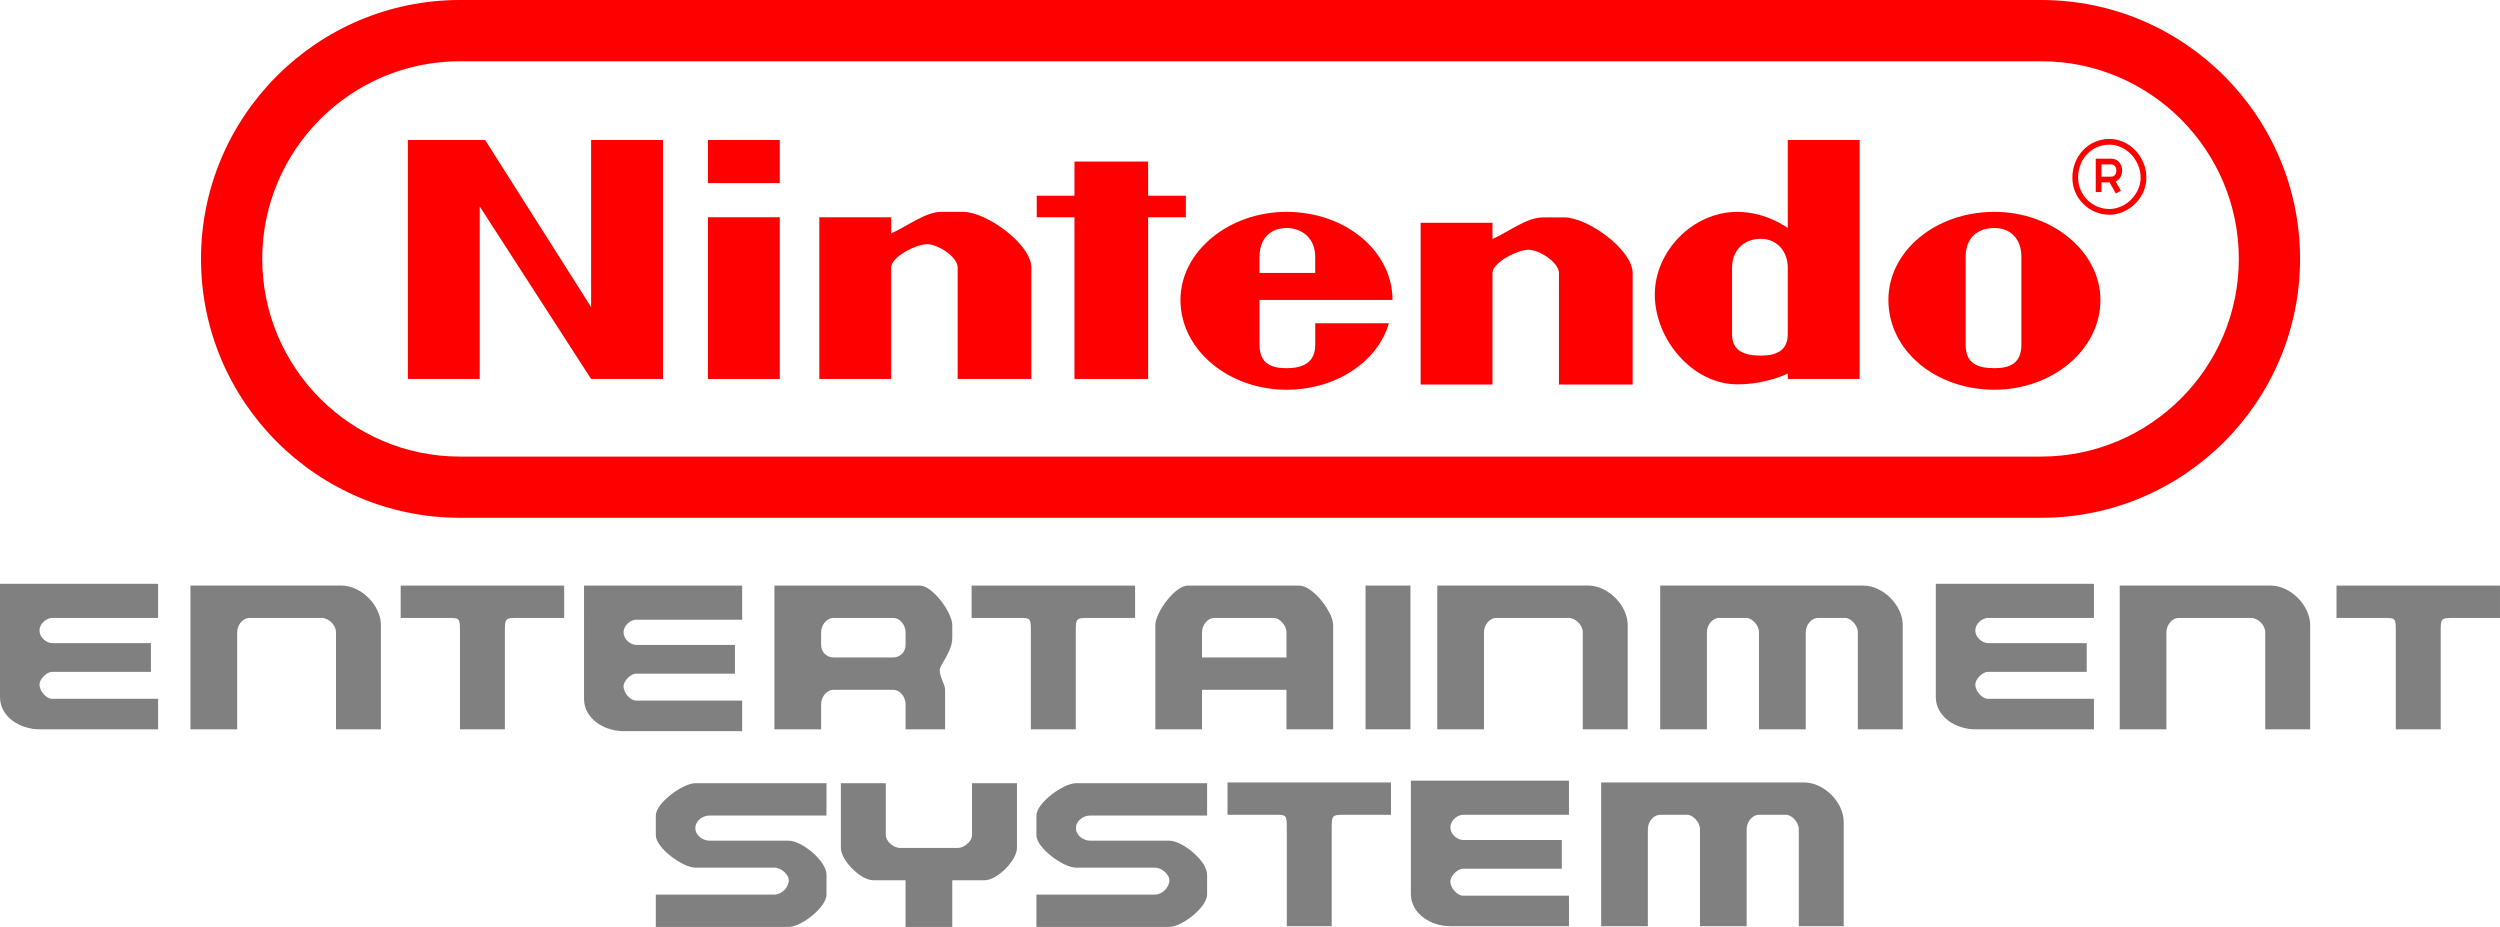 <?xml version="1.0" encoding="UTF-8" standalone="no"?>
<!-- Generator: Adobe Illustrator 16.0.3, SVG Export Plug-In . SVG Version: 6.00 Build 0)  -->

<svg
   xmlns:dc="http://purl.org/dc/elements/1.1/"
   xmlns:cc="http://creativecommons.org/ns#"
   xmlns:rdf="http://www.w3.org/1999/02/22-rdf-syntax-ns#"
   xmlns:svg="http://www.w3.org/2000/svg"
   xmlns="http://www.w3.org/2000/svg"
   xmlns:sodipodi="http://sodipodi.sourceforge.net/DTD/sodipodi-0.dtd"
   xmlns:inkscape="http://www.inkscape.org/namespaces/inkscape"
   version="1.1"
   id="Ebene_1"
   x="0px"
   y="0px"
   width="340.154px"
   height="126.123px"
   viewBox="0 0 340.154 126.123"
   enable-background="new 0 0 340.154 126.123"
   xml:space="preserve"
   sodipodi:docname="nes.svg"
   inkscape:version="0.92.4 (5da689c313, 2019-01-14)"><defs
   id="defs52" /><sodipodi:namedview
   pagecolor="#ffffff"
   bordercolor="#666666"
   borderopacity="1"
   objecttolerance="10"
   gridtolerance="10"
   guidetolerance="10"
   inkscape:pageopacity="0"
   inkscape:pageshadow="2"
   inkscape:window-width="1335"
   inkscape:window-height="1048"
   id="namedview50"
   showgrid="false"
   inkscape:zoom="0.84373551"
   inkscape:cx="170.077"
   inkscape:cy="63.061501"
   inkscape:window-x="0"
   inkscape:window-y="0"
   inkscape:window-maximized="0"
   inkscape:current-layer="g47" />
<g
   id="g47">
	<path
   d="M 277.724,70.452 H 62.576 C 43.153,70.452 27.348,54.649 27.348,35.225 27.348,15.801 43.154,0 62.576,0 h 215.146 c 19.426,0 35.229,15.802 35.229,35.226 -0.001,19.423 -15.802,35.226 -35.227,35.226 z M 62.576,8.333 c -14.829,0 -26.895,12.064 -26.895,26.895 0,14.828 12.065,26.894 26.895,26.894 h 215.146 c 14.827,0 26.896,-12.065 26.896,-26.894 0,-14.83 -12.067,-26.895 -26.896,-26.895 H 62.576 Z"
   id="path2"
   inkscape:connector-curvature="0"
   style="fill:#ff0000" />
	<path
   d="M 90.208,51.562 V 19.047 H 80.429 V 41.782 L 66.006,19.047 H 55.494 v 32.515 h 9.779 V 28.093 l 15.155,23.469 z"
   id="path4"
   inkscape:connector-curvature="0"
   style="fill:#ff0000" />
	<path
   d="M 106.099,51.562 V 29.56 h -9.778 v 22.002 z"
   id="path6"
   inkscape:connector-curvature="0"
   style="fill:#ff0000" />
	<path
   d="m 106.099,24.914 v -5.867 h -9.778 v 5.867 z"
   id="path8"
   inkscape:connector-curvature="0"
   style="fill:#ff0000" />
	<path
   id="_x33_162"
   d="M 140.324,51.562 V 36.403 c 0,-3.178 -6.112,-7.578 -9.289,-7.578 H 128.1 c -2.199,0 -4.645,1.956 -6.845,2.934 V 29.56 h -9.779 v 22.002 h 9.779 V 36.403 c 0,-1.467 3.422,-3.178 4.89,-3.178 1.467,0 4.155,1.711 4.155,3.178 v 15.158 h 10.024 z"
   inkscape:connector-curvature="0"
   style="fill:#ff0000" />
	<path
   id="_x33_162_1_"
   d="M 222.143,52.319 V 37.162 c 0,-3.179 -6.109,-7.578 -9.292,-7.578 h -2.932 c -2.201,0 -4.646,1.956 -6.848,2.933 v -2.199 h -9.777 V 52.32 h 9.777 V 37.162 c 0,-1.466 3.424,-3.179 4.891,-3.179 1.466,0 4.154,1.713 4.154,3.179 v 15.157 z"
   inkscape:connector-curvature="0"
   style="fill:#ff0000" />
	<path
   d="M 156.215,51.562 V 29.56 h 5.134 v -2.934 h -5.134 v -4.645 h -10.021 v 4.645 h -5.135 v 2.934 h 5.135 v 22.002 z"
   id="path12"
   inkscape:connector-curvature="0"
   style="fill:#ff0000" />
	<path
   d="m 175.038,28.826 c -7.822,0 -14.422,5.378 -14.422,11.979 0,6.846 6.6,12.223 14.422,12.223 6.846,0 12.469,-3.911 13.936,-9.045 h -10.022 v 2.934 c 0,2.445 -1.709,3.18 -3.91,3.18 -2.2,0 -3.668,-0.734 -3.668,-3.18 v -6.111 h 18.093 c -0.003,-6.601 -6.359,-11.98 -14.429,-11.98 z m 0,2.2 c 2.201,0 3.912,1.467 3.912,3.912 v 2.199 h -7.578 v -2.199 c 0,-2.445 1.467,-3.912 3.666,-3.912 z"
   id="path14"
   inkscape:connector-curvature="0"
   style="fill:#ff0000" />
	<path
   d="m 271.364,28.826 c -8.069,0 -14.426,5.378 -14.426,11.979 0,6.846 6.354,12.223 14.426,12.223 7.819,0 14.422,-5.377 14.422,-12.223 -0.004,-6.6 -6.603,-11.979 -14.422,-11.979 z m 0,2.2 c 2.196,0 3.666,1.467 3.666,3.912 v 11.978 c 0,2.444 -1.47,3.179 -3.666,3.179 -2.444,0 -3.914,-0.734 -3.914,-3.179 V 34.938 c -0.002,-2.445 1.467,-3.912 3.914,-3.912 z"
   id="path16"
   inkscape:connector-curvature="0"
   style="fill:#ff0000" />
	<path
   d="m 243.247,19.047 v 11.979 c 0,0 -2.936,-2.2 -6.848,-2.2 -6.111,0 -11.244,5.378 -11.244,11.246 0,6.112 5.135,12.224 11.244,12.224 3.912,0 6.848,-1.467 6.848,-1.467 v 0.732 h 9.779 V 19.047 Z m -3.668,13.446 c 2.199,0 3.668,1.712 3.668,3.912 v 9.045 c 0,2.201 -1.469,2.934 -3.668,2.934 -2.443,0 -3.912,-0.732 -3.912,-2.934 v -9.045 c 0,-2.2 1.469,-3.912 3.912,-3.912 z"
   id="path18"
   inkscape:connector-curvature="0"
   style="fill:#ff0000" />
	<g
   id="g22">
		<path
   d="m 287.006,29.216 c -2.775,0 -5.036,-2.258 -5.036,-5.035 0,-2.959 2.213,-5.28 5.036,-5.28 2.729,0 5.036,2.417 5.036,5.28 0,2.681 -2.35,5.035 -5.036,5.035 z m 0,-9.533 c -2.427,0 -4.253,1.934 -4.253,4.5 0,2.344 1.908,4.254 4.253,4.254 2.229,0 4.254,-2.028 4.254,-4.254 0,-2.399 -1.984,-4.5 -4.254,-4.5 z m 0.884,6.647 -0.864,-1.515 h -1.095 v 1.321 h -0.78 V 21.59 h 2.104 c 0.979,0 1.488,0.813 1.488,1.613 0,0.615 -0.303,1.238 -0.885,1.492 l 0.711,1.248 z m -1.959,-2.294 h 1.321 c 0.219,0 0.395,-0.079 0.521,-0.235 0.118,-0.149 0.188,-0.368 0.188,-0.597 0,-0.311 -0.151,-0.832 -0.709,-0.832 h -1.321 v 1.664 z"
   id="path20"
   inkscape:connector-curvature="0"
   style="fill:#ff0000" />
	</g>
	<path
   id="_x32_399"
   d="m 51.827,99.231 v -14.18 c 0,-2.688 -2.689,-5.379 -5.378,-5.379 H 25.914 v 19.559 h 6.357 V 86.032 c 0,-0.979 0.732,-1.957 1.711,-1.957 h 9.777 c 0.979,0 1.957,0.979 1.957,1.957 v 13.199 z"
   inkscape:connector-curvature="0"
   style="fill:#808080" />
	<path
   id="_x32_399_1_"
   d="m 221.469,99.231 v -14.18 c 0,-2.688 -2.688,-5.379 -5.376,-5.379 h -20.536 v 19.559 h 6.354 V 86.032 c 0,-0.979 0.736,-1.957 1.713,-1.957 h 9.779 c 0.979,0 1.953,0.979 1.953,1.957 v 13.199 z"
   inkscape:connector-curvature="0"
   style="fill:#808080" />
	<path
   id="_x32_399_2_"
   d="m 314.327,99.231 v -14.18 c 0,-2.688 -2.688,-5.379 -5.379,-5.379 h -20.535 v 19.559 h 6.354 V 86.032 c 0,-0.979 0.732,-1.957 1.714,-1.957 h 9.776 c 0.979,0 1.955,0.979 1.955,1.957 v 13.199 z"
   inkscape:connector-curvature="0"
   style="fill:#808080" />
	<path
   id="_x33_177"
   d="m 258.892,99.231 v -14.18 c 0,-2.688 -2.688,-5.379 -5.379,-5.379 h -27.625 v 19.559 h 6.357 V 86.032 c 0,-0.979 0.731,-1.957 1.709,-1.957 h 3.668 c 0.734,0 1.712,0.979 1.712,1.957 v 13.199 h 6.358 V 86.032 c 0,-0.979 0.731,-1.957 1.709,-1.957 h 3.668 c 0.733,0 1.711,0.979 1.711,1.957 v 13.199 z"
   inkscape:connector-curvature="0"
   style="fill:#808080" />
	<path
   id="_x33_181"
   d="M 21.514,99.231 H 5.379 C 2.691,99.231 0,97.521 0,94.833 v -15.4 h 21.513 v 4.645 H 7.089 c -0.732,0 -1.711,0.734 -1.711,1.712 0,0.979 0.979,1.712 1.711,1.712 h 13.446 v 3.911 H 7.089 c -0.732,0 -1.711,0.979 -1.711,1.712 0,0.979 0.979,1.955 1.711,1.955 h 14.424 l 10e-4,4.151 z"
   inkscape:connector-curvature="0"
   style="fill:#808080" />
	<path
   id="_x33_181_1_"
   d="M 100.979,99.478 H 84.843 c -2.688,0 -5.379,-1.711 -5.379,-4.398 V 79.677 h 21.515 v 4.645 H 86.553 c -0.731,0 -1.71,0.734 -1.71,1.714 0,0.98 0.979,1.711 1.71,1.711 h 13.446 v 3.91 H 86.553 c -0.731,0 -1.71,0.979 -1.71,1.714 0,0.979 0.979,1.954 1.71,1.954 h 14.426 v 4.153 z"
   inkscape:connector-curvature="0"
   style="fill:#808080" />
	<path
   id="_x33_181_2_"
   d="M 284.907,99.231 H 268.77 c -2.688,0 -5.381,-1.711 -5.381,-4.398 v -15.4 h 21.516 v 4.645 h -14.424 c -0.732,0 -1.714,0.734 -1.714,1.712 0,0.979 0.979,1.712 1.714,1.712 h 13.443 v 3.911 h -13.443 c -0.732,0 -1.714,0.979 -1.714,1.712 0,0.979 0.979,1.955 1.714,1.955 h 14.424 v 4.154 h 0.002 v -0.003 z"
   inkscape:connector-curvature="0"
   style="fill:#808080" />
	<path
   id="_x32_391"
   d="m 54.517,79.675 v 4.4 h 6.355 c 1.712,0 1.712,0 1.712,1.957 v 13.199 h 6.111 V 86.032 c 0,-1.957 0,-1.957 1.956,-1.957 h 6.111 v -4.4 z"
   inkscape:connector-curvature="0"
   style="fill:#808080" />
	<path
   id="_x32_391_1_"
   d="m 132.197,79.675 v 4.4 h 6.355 c 1.71,0 1.71,0 1.71,1.957 v 13.199 h 6.112 V 86.032 c 0,-1.957 0,-1.957 1.957,-1.957 h 6.112 v -4.4 z"
   inkscape:connector-curvature="0"
   style="fill:#808080" />
	<path
   id="_x32_391_2_"
   d="m 317.909,79.675 v 4.4 h 6.355 c 1.713,0 1.713,0 1.713,1.957 v 13.199 h 6.11 V 86.032 c 0,-1.957 0,-1.957 1.955,-1.957 h 6.111 v -4.4 z"
   inkscape:connector-curvature="0"
   style="fill:#808080" />
	<path
   d="m 105.366,79.675 v 19.559 h 6.356 v -3.42 c 0,-0.979 0.733,-1.959 1.711,-1.959 h 8.068 c 0.979,0 1.711,0.979 1.711,1.959 v 3.42 h 5.379 v -5.379 c 0,-0.731 -0.732,-1.709 -0.732,-2.688 0,-0.731 1.711,-2.442 1.711,-4.397 v -1.713 c 0,-1.713 -2.689,-5.38 -4.4,-5.38 l -19.804,-0.002 z m 8.067,4.4 h 8.068 c 0.979,0 1.71,0.979 1.71,1.957 v 1.71 c 0,0.979 -0.732,1.713 -1.71,1.713 h -8.068 c -0.978,0 -1.711,-0.733 -1.711,-1.713 v -1.71 c 0.001,-0.976 0.733,-1.957 1.711,-1.957 z"
   id="path34"
   inkscape:connector-curvature="0"
   style="fill:#808080" />
	<path
   d="m 161.594,79.675 c -1.712,0 -4.399,3.667 -4.399,5.381 v 14.178 h 6.354 v -5.379 h 11.489 v 5.379 h 6.355 V 85.056 c 0,-1.714 -2.688,-5.381 -4.645,-5.381 z m 3.667,4.4 h 8.066 c 0.731,0 1.711,0.979 1.711,1.957 v 3.422 h -11.489 v -3.422 c 0,-0.976 0.734,-1.957 1.712,-1.957 z"
   id="path36"
   inkscape:connector-curvature="0"
   style="fill:#808080" />
	<path
   d="M 191.907,99.231 V 79.673 h -6.11 v 19.559 h 6.11 z"
   id="path38"
   inkscape:connector-curvature="0"
   style="fill:#808080" />
	<path
   id="_x33_177_1_"
   d="m 250.86,126.021 v -14.18 c 0,-2.688 -2.689,-5.379 -5.381,-5.379 h -27.623 v 19.559 h 6.354 V 112.82 c 0,-0.979 0.732,-1.957 1.71,-1.957 h 3.667 c 0.734,0 1.714,0.979 1.714,1.957 v 13.199 h 6.354 V 112.82 c 0,-0.979 0.731,-1.957 1.709,-1.957 h 3.668 c 0.733,0 1.715,0.979 1.715,1.957 v 13.199 h 6.111 l 0.002,0.002 z"
   inkscape:connector-curvature="0"
   style="fill:#808080" />
	<path
   id="_x33_181_3_"
   d="m 213.479,126.021 h -16.136 c -2.688,0 -5.377,-1.713 -5.377,-4.398 V 106.22 h 21.511 v 4.646 h -14.422 c -0.732,0 -1.712,0.733 -1.712,1.711 0,0.979 0.979,1.712 1.712,1.712 h 13.444 v 3.911 h -13.444 c -0.732,0 -1.712,0.979 -1.712,1.713 0,0.979 0.979,1.954 1.712,1.954 h 14.422 l 0.002,4.154 z"
   inkscape:connector-curvature="0"
   style="fill:#808080" />
	<path
   id="_x32_391_3_"
   d="m 167.017,106.462 v 4.398 h 6.355 c 1.711,0 1.711,0 1.711,1.957 v 13.199 h 6.111 v -13.199 c 0,-1.957 0,-1.957 1.959,-1.957 h 6.109 v -4.398 z"
   inkscape:connector-curvature="0"
   style="fill:#808080" />
	<path
   id="_x33_187"
   d="m 94.611,106.565 c -1.712,0 -5.379,2.69 -5.379,4.398 v 2.691 c 0,1.712 3.667,4.4 5.379,4.4 h 10.756 c 0.978,0 1.956,0.979 1.956,1.711 0,0.977 -0.979,1.954 -1.956,1.954 H 89.232 v 4.399 h 18.09 c 1.712,0 5.134,-2.688 5.134,-4.399 v -2.688 c 0,-1.957 -3.422,-4.646 -5.134,-4.646 H 96.566 c -0.979,0 -1.955,-0.733 -1.955,-1.713 0,-0.978 0.977,-1.713 1.955,-1.713 h 15.89 v -4.397 H 94.611 Z"
   inkscape:connector-curvature="0"
   style="fill:#808080" />
	<path
   id="_x33_187_1_"
   d="m 146.397,106.565 c -1.713,0 -5.38,2.69 -5.38,4.398 v 2.691 c 0,1.712 3.667,4.4 5.38,4.4 h 10.756 c 0.978,0 1.956,0.979 1.956,1.711 0,0.977 -0.979,1.954 -1.956,1.954 h -16.136 v 4.399 h 18.091 c 1.712,0 5.134,-2.688 5.134,-4.399 v -2.688 c 0,-1.957 -3.422,-4.646 -5.134,-4.646 h -10.757 c -0.978,0 -1.955,-0.733 -1.955,-1.713 0,-0.978 0.978,-1.713 1.955,-1.713 h 15.891 v -4.397 h -17.845 v 0.003 z"
   inkscape:connector-curvature="0"
   style="fill:#808080" />
	<path
   d="m 114.412,106.565 v 8.804 c 0,1.71 2.688,4.399 4.4,4.399 h 4.398 v 6.354 h 6.357 v -6.354 h 4.4 c 1.71,0 4.4,-2.689 4.4,-4.399 v -8.804 h -6.112 v 7.092 c 0,0.732 -0.978,1.712 -1.956,1.712 h -7.822 c -0.979,0 -1.956,-0.979 -1.956,-1.712 v -7.092 z"
   id="path45"
   inkscape:connector-curvature="0"
   style="fill:#808080" />
</g>
</svg>
